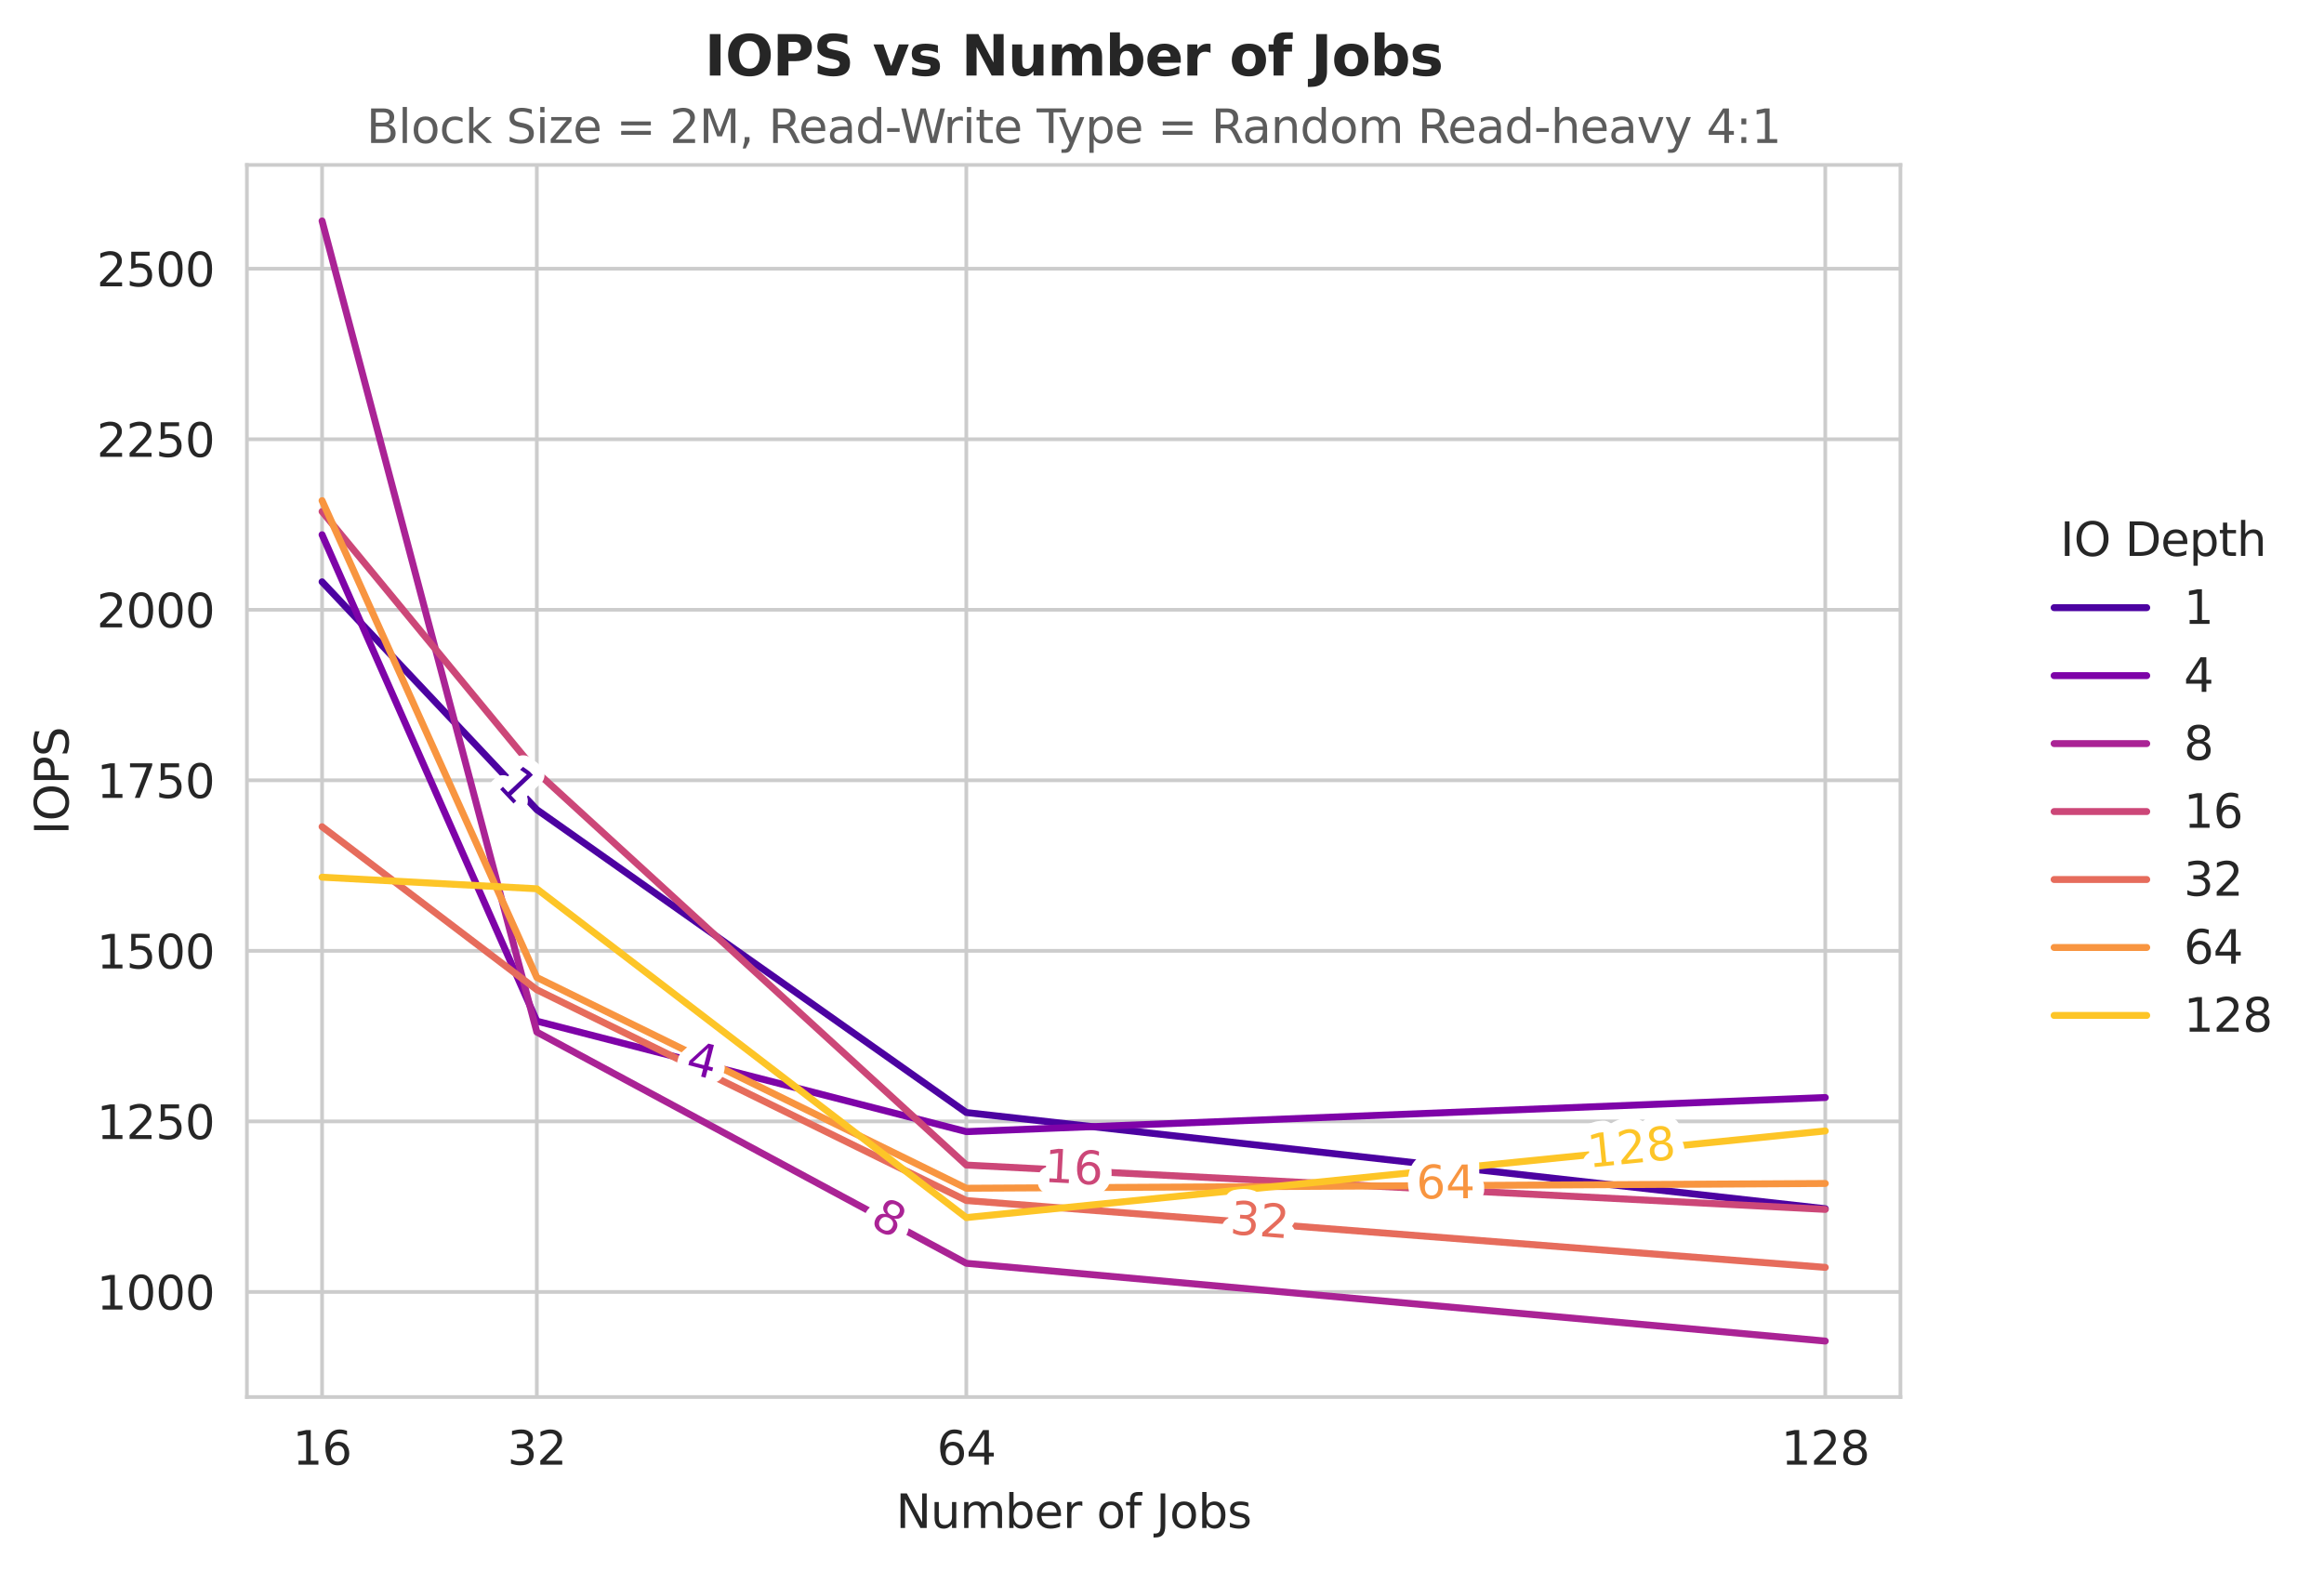 <?xml version="1.0" encoding="utf-8" standalone="no"?>
<!DOCTYPE svg PUBLIC "-//W3C//DTD SVG 1.1//EN"
  "http://www.w3.org/Graphics/SVG/1.1/DTD/svg11.dtd">
<svg xmlns:xlink="http://www.w3.org/1999/xlink" width="501.928pt" height="339.292pt" viewBox="0 0 501.928 339.292" xmlns="http://www.w3.org/2000/svg" version="1.1">
 <defs>
  <style type="text/css">*{stroke-linejoin: round; stroke-linecap: butt}</style>
 </defs>
 <g id="figure_1">
  <g id="patch_1">
   <path d="M 0 339.292 
L 501.928 339.292 
L 501.928 0 
L 0 0 
z
" style="fill: #ffffff"/>
  </g>
  <g id="axes_1">
   <g id="patch_2">
    <path d="M 53.328 301.736 
L 410.448 301.736 
L 410.448 35.624 
L 53.328 35.624 
z
" style="fill: #ffffff"/>
   </g>
   <g id="matplotlib.axis_1">
    <g id="xtick_1">
     <g id="line2d_1">
      <path d="M 115.94 301.736 
L 115.94 35.624 
" clip-path="url(#p06f23f1a96)" style="fill: none; stroke: #cccccc; stroke-width: 0.8; stroke-linecap: round"/>
     </g>
     <g id="text_1">
      <!-- 32 -->
      <g style="fill: #262626" transform="translate(109.578 316.334) scale(0.1 -0.1)">
       <defs>
        <path id="DejaVuSans-33" d="M 2597 2516 
Q 3050 2419 3304 2112 
Q 3559 1806 3559 1356 
Q 3559 666 3084 287 
Q 2609 -91 1734 -91 
Q 1441 -91 1130 -33 
Q 819 25 488 141 
L 488 750 
Q 750 597 1062 519 
Q 1375 441 1716 441 
Q 2309 441 2620 675 
Q 2931 909 2931 1356 
Q 2931 1769 2642 2001 
Q 2353 2234 1838 2234 
L 1294 2234 
L 1294 2753 
L 1863 2753 
Q 2328 2753 2575 2939 
Q 2822 3125 2822 3475 
Q 2822 3834 2567 4026 
Q 2313 4219 1838 4219 
Q 1578 4219 1281 4162 
Q 984 4106 628 3988 
L 628 4550 
Q 988 4650 1302 4700 
Q 1616 4750 1894 4750 
Q 2613 4750 3031 4423 
Q 3450 4097 3450 3541 
Q 3450 3153 3228 2886 
Q 3006 2619 2597 2516 
z
" transform="scale(0.016)"/>
        <path id="DejaVuSans-32" d="M 1228 531 
L 3431 531 
L 3431 0 
L 469 0 
L 469 531 
Q 828 903 1448 1529 
Q 2069 2156 2228 2338 
Q 2531 2678 2651 2914 
Q 2772 3150 2772 3378 
Q 2772 3750 2511 3984 
Q 2250 4219 1831 4219 
Q 1534 4219 1204 4116 
Q 875 4013 500 3803 
L 500 4441 
Q 881 4594 1212 4672 
Q 1544 4750 1819 4750 
Q 2544 4750 2975 4387 
Q 3406 4025 3406 3419 
Q 3406 3131 3298 2873 
Q 3191 2616 2906 2266 
Q 2828 2175 2409 1742 
Q 1991 1309 1228 531 
z
" transform="scale(0.016)"/>
       </defs>
       <use xlink:href="#DejaVuSans-33"/>
       <use xlink:href="#DejaVuSans-32" transform="translate(63.623 0)"/>
      </g>
     </g>
    </g>
    <g id="xtick_2">
     <g id="line2d_2">
      <path d="M 394.215 301.736 
L 394.215 35.624 
" clip-path="url(#p06f23f1a96)" style="fill: none; stroke: #cccccc; stroke-width: 0.8; stroke-linecap: round"/>
     </g>
     <g id="text_2">
      <!-- 128 -->
      <g style="fill: #262626" transform="translate(384.672 316.334) scale(0.1 -0.1)">
       <defs>
        <path id="DejaVuSans-31" d="M 794 531 
L 1825 531 
L 1825 4091 
L 703 3866 
L 703 4441 
L 1819 4666 
L 2450 4666 
L 2450 531 
L 3481 531 
L 3481 0 
L 794 0 
L 794 531 
z
" transform="scale(0.016)"/>
        <path id="DejaVuSans-38" d="M 2034 2216 
Q 1584 2216 1326 1975 
Q 1069 1734 1069 1313 
Q 1069 891 1326 650 
Q 1584 409 2034 409 
Q 2484 409 2743 651 
Q 3003 894 3003 1313 
Q 3003 1734 2745 1975 
Q 2488 2216 2034 2216 
z
M 1403 2484 
Q 997 2584 770 2862 
Q 544 3141 544 3541 
Q 544 4100 942 4425 
Q 1341 4750 2034 4750 
Q 2731 4750 3128 4425 
Q 3525 4100 3525 3541 
Q 3525 3141 3298 2862 
Q 3072 2584 2669 2484 
Q 3125 2378 3379 2068 
Q 3634 1759 3634 1313 
Q 3634 634 3220 271 
Q 2806 -91 2034 -91 
Q 1263 -91 848 271 
Q 434 634 434 1313 
Q 434 1759 690 2068 
Q 947 2378 1403 2484 
z
M 1172 3481 
Q 1172 3119 1398 2916 
Q 1625 2713 2034 2713 
Q 2441 2713 2670 2916 
Q 2900 3119 2900 3481 
Q 2900 3844 2670 4047 
Q 2441 4250 2034 4250 
Q 1625 4250 1398 4047 
Q 1172 3844 1172 3481 
z
" transform="scale(0.016)"/>
       </defs>
       <use xlink:href="#DejaVuSans-31"/>
       <use xlink:href="#DejaVuSans-32" transform="translate(63.623 0)"/>
       <use xlink:href="#DejaVuSans-38" transform="translate(127.246 0)"/>
      </g>
     </g>
    </g>
    <g id="xtick_3">
     <g id="line2d_3">
      <path d="M 69.561 301.736 
L 69.561 35.624 
" clip-path="url(#p06f23f1a96)" style="fill: none; stroke: #cccccc; stroke-width: 0.8; stroke-linecap: round"/>
     </g>
     <g id="text_3">
      <!-- 16 -->
      <g style="fill: #262626" transform="translate(63.198 316.334) scale(0.1 -0.1)">
       <defs>
        <path id="DejaVuSans-36" d="M 2113 2584 
Q 1688 2584 1439 2293 
Q 1191 2003 1191 1497 
Q 1191 994 1439 701 
Q 1688 409 2113 409 
Q 2538 409 2786 701 
Q 3034 994 3034 1497 
Q 3034 2003 2786 2293 
Q 2538 2584 2113 2584 
z
M 3366 4563 
L 3366 3988 
Q 3128 4100 2886 4159 
Q 2644 4219 2406 4219 
Q 1781 4219 1451 3797 
Q 1122 3375 1075 2522 
Q 1259 2794 1537 2939 
Q 1816 3084 2150 3084 
Q 2853 3084 3261 2657 
Q 3669 2231 3669 1497 
Q 3669 778 3244 343 
Q 2819 -91 2113 -91 
Q 1303 -91 875 529 
Q 447 1150 447 2328 
Q 447 3434 972 4092 
Q 1497 4750 2381 4750 
Q 2619 4750 2861 4703 
Q 3103 4656 3366 4563 
z
" transform="scale(0.016)"/>
       </defs>
       <use xlink:href="#DejaVuSans-31"/>
       <use xlink:href="#DejaVuSans-36" transform="translate(63.623 0)"/>
      </g>
     </g>
    </g>
    <g id="xtick_4">
     <g id="line2d_4">
      <path d="M 208.699 301.736 
L 208.699 35.624 
" clip-path="url(#p06f23f1a96)" style="fill: none; stroke: #cccccc; stroke-width: 0.8; stroke-linecap: round"/>
     </g>
     <g id="text_4">
      <!-- 64 -->
      <g style="fill: #262626" transform="translate(202.336 316.334) scale(0.1 -0.1)">
       <defs>
        <path id="DejaVuSans-34" d="M 2419 4116 
L 825 1625 
L 2419 1625 
L 2419 4116 
z
M 2253 4666 
L 3047 4666 
L 3047 1625 
L 3713 1625 
L 3713 1100 
L 3047 1100 
L 3047 0 
L 2419 0 
L 2419 1100 
L 313 1100 
L 313 1709 
L 2253 4666 
z
" transform="scale(0.016)"/>
       </defs>
       <use xlink:href="#DejaVuSans-36"/>
       <use xlink:href="#DejaVuSans-34" transform="translate(63.623 0)"/>
      </g>
     </g>
    </g>
    <g id="text_5">
     <!-- Number of Jobs -->
     <g style="fill: #262626" transform="translate(193.491 330.012) scale(0.1 -0.1)">
      <defs>
       <path id="DejaVuSans-4e" d="M 628 4666 
L 1478 4666 
L 3547 763 
L 3547 4666 
L 4159 4666 
L 4159 0 
L 3309 0 
L 1241 3903 
L 1241 0 
L 628 0 
L 628 4666 
z
" transform="scale(0.016)"/>
       <path id="DejaVuSans-75" d="M 544 1381 
L 544 3500 
L 1119 3500 
L 1119 1403 
Q 1119 906 1312 657 
Q 1506 409 1894 409 
Q 2359 409 2629 706 
Q 2900 1003 2900 1516 
L 2900 3500 
L 3475 3500 
L 3475 0 
L 2900 0 
L 2900 538 
Q 2691 219 2414 64 
Q 2138 -91 1772 -91 
Q 1169 -91 856 284 
Q 544 659 544 1381 
z
M 1991 3584 
L 1991 3584 
z
" transform="scale(0.016)"/>
       <path id="DejaVuSans-6d" d="M 3328 2828 
Q 3544 3216 3844 3400 
Q 4144 3584 4550 3584 
Q 5097 3584 5394 3201 
Q 5691 2819 5691 2113 
L 5691 0 
L 5113 0 
L 5113 2094 
Q 5113 2597 4934 2840 
Q 4756 3084 4391 3084 
Q 3944 3084 3684 2787 
Q 3425 2491 3425 1978 
L 3425 0 
L 2847 0 
L 2847 2094 
Q 2847 2600 2669 2842 
Q 2491 3084 2119 3084 
Q 1678 3084 1418 2786 
Q 1159 2488 1159 1978 
L 1159 0 
L 581 0 
L 581 3500 
L 1159 3500 
L 1159 2956 
Q 1356 3278 1631 3431 
Q 1906 3584 2284 3584 
Q 2666 3584 2933 3390 
Q 3200 3197 3328 2828 
z
" transform="scale(0.016)"/>
       <path id="DejaVuSans-62" d="M 3116 1747 
Q 3116 2381 2855 2742 
Q 2594 3103 2138 3103 
Q 1681 3103 1420 2742 
Q 1159 2381 1159 1747 
Q 1159 1113 1420 752 
Q 1681 391 2138 391 
Q 2594 391 2855 752 
Q 3116 1113 3116 1747 
z
M 1159 2969 
Q 1341 3281 1617 3432 
Q 1894 3584 2278 3584 
Q 2916 3584 3314 3078 
Q 3713 2572 3713 1747 
Q 3713 922 3314 415 
Q 2916 -91 2278 -91 
Q 1894 -91 1617 61 
Q 1341 213 1159 525 
L 1159 0 
L 581 0 
L 581 4863 
L 1159 4863 
L 1159 2969 
z
" transform="scale(0.016)"/>
       <path id="DejaVuSans-65" d="M 3597 1894 
L 3597 1613 
L 953 1613 
Q 991 1019 1311 708 
Q 1631 397 2203 397 
Q 2534 397 2845 478 
Q 3156 559 3463 722 
L 3463 178 
Q 3153 47 2828 -22 
Q 2503 -91 2169 -91 
Q 1331 -91 842 396 
Q 353 884 353 1716 
Q 353 2575 817 3079 
Q 1281 3584 2069 3584 
Q 2775 3584 3186 3129 
Q 3597 2675 3597 1894 
z
M 3022 2063 
Q 3016 2534 2758 2815 
Q 2500 3097 2075 3097 
Q 1594 3097 1305 2825 
Q 1016 2553 972 2059 
L 3022 2063 
z
" transform="scale(0.016)"/>
       <path id="DejaVuSans-72" d="M 2631 2963 
Q 2534 3019 2420 3045 
Q 2306 3072 2169 3072 
Q 1681 3072 1420 2755 
Q 1159 2438 1159 1844 
L 1159 0 
L 581 0 
L 581 3500 
L 1159 3500 
L 1159 2956 
Q 1341 3275 1631 3429 
Q 1922 3584 2338 3584 
Q 2397 3584 2469 3576 
Q 2541 3569 2628 3553 
L 2631 2963 
z
" transform="scale(0.016)"/>
       <path id="DejaVuSans-20" transform="scale(0.016)"/>
       <path id="DejaVuSans-6f" d="M 1959 3097 
Q 1497 3097 1228 2736 
Q 959 2375 959 1747 
Q 959 1119 1226 758 
Q 1494 397 1959 397 
Q 2419 397 2687 759 
Q 2956 1122 2956 1747 
Q 2956 2369 2687 2733 
Q 2419 3097 1959 3097 
z
M 1959 3584 
Q 2709 3584 3137 3096 
Q 3566 2609 3566 1747 
Q 3566 888 3137 398 
Q 2709 -91 1959 -91 
Q 1206 -91 779 398 
Q 353 888 353 1747 
Q 353 2609 779 3096 
Q 1206 3584 1959 3584 
z
" transform="scale(0.016)"/>
       <path id="DejaVuSans-66" d="M 2375 4863 
L 2375 4384 
L 1825 4384 
Q 1516 4384 1395 4259 
Q 1275 4134 1275 3809 
L 1275 3500 
L 2222 3500 
L 2222 3053 
L 1275 3053 
L 1275 0 
L 697 0 
L 697 3053 
L 147 3053 
L 147 3500 
L 697 3500 
L 697 3744 
Q 697 4328 969 4595 
Q 1241 4863 1831 4863 
L 2375 4863 
z
" transform="scale(0.016)"/>
       <path id="DejaVuSans-4a" d="M 628 4666 
L 1259 4666 
L 1259 325 
Q 1259 -519 939 -900 
Q 619 -1281 -91 -1281 
L -331 -1281 
L -331 -750 
L -134 -750 
Q 284 -750 456 -515 
Q 628 -281 628 325 
L 628 4666 
z
" transform="scale(0.016)"/>
       <path id="DejaVuSans-73" d="M 2834 3397 
L 2834 2853 
Q 2591 2978 2328 3040 
Q 2066 3103 1784 3103 
Q 1356 3103 1142 2972 
Q 928 2841 928 2578 
Q 928 2378 1081 2264 
Q 1234 2150 1697 2047 
L 1894 2003 
Q 2506 1872 2764 1633 
Q 3022 1394 3022 966 
Q 3022 478 2636 193 
Q 2250 -91 1575 -91 
Q 1294 -91 989 -36 
Q 684 19 347 128 
L 347 722 
Q 666 556 975 473 
Q 1284 391 1588 391 
Q 1994 391 2212 530 
Q 2431 669 2431 922 
Q 2431 1156 2273 1281 
Q 2116 1406 1581 1522 
L 1381 1569 
Q 847 1681 609 1914 
Q 372 2147 372 2553 
Q 372 3047 722 3315 
Q 1072 3584 1716 3584 
Q 2034 3584 2315 3537 
Q 2597 3491 2834 3397 
z
" transform="scale(0.016)"/>
      </defs>
      <use xlink:href="#DejaVuSans-4e"/>
      <use xlink:href="#DejaVuSans-75" transform="translate(74.805 0)"/>
      <use xlink:href="#DejaVuSans-6d" transform="translate(138.184 0)"/>
      <use xlink:href="#DejaVuSans-62" transform="translate(235.596 0)"/>
      <use xlink:href="#DejaVuSans-65" transform="translate(299.072 0)"/>
      <use xlink:href="#DejaVuSans-72" transform="translate(360.596 0)"/>
      <use xlink:href="#DejaVuSans-20" transform="translate(401.709 0)"/>
      <use xlink:href="#DejaVuSans-6f" transform="translate(433.496 0)"/>
      <use xlink:href="#DejaVuSans-66" transform="translate(494.678 0)"/>
      <use xlink:href="#DejaVuSans-20" transform="translate(529.883 0)"/>
      <use xlink:href="#DejaVuSans-4a" transform="translate(561.67 0)"/>
      <use xlink:href="#DejaVuSans-6f" transform="translate(591.162 0)"/>
      <use xlink:href="#DejaVuSans-62" transform="translate(652.344 0)"/>
      <use xlink:href="#DejaVuSans-73" transform="translate(715.82 0)"/>
     </g>
    </g>
   </g>
   <g id="matplotlib.axis_2">
    <g id="ytick_1">
     <g id="line2d_5">
      <path d="M 53.328 279.032 
L 410.448 279.032 
" clip-path="url(#p06f23f1a96)" style="fill: none; stroke: #cccccc; stroke-width: 0.8; stroke-linecap: round"/>
     </g>
     <g id="text_6">
      <!-- 1000 -->
      <g style="fill: #262626" transform="translate(20.878 282.831) scale(0.1 -0.1)">
       <defs>
        <path id="DejaVuSans-30" d="M 2034 4250 
Q 1547 4250 1301 3770 
Q 1056 3291 1056 2328 
Q 1056 1369 1301 889 
Q 1547 409 2034 409 
Q 2525 409 2770 889 
Q 3016 1369 3016 2328 
Q 3016 3291 2770 3770 
Q 2525 4250 2034 4250 
z
M 2034 4750 
Q 2819 4750 3233 4129 
Q 3647 3509 3647 2328 
Q 3647 1150 3233 529 
Q 2819 -91 2034 -91 
Q 1250 -91 836 529 
Q 422 1150 422 2328 
Q 422 3509 836 4129 
Q 1250 4750 2034 4750 
z
" transform="scale(0.016)"/>
       </defs>
       <use xlink:href="#DejaVuSans-31"/>
       <use xlink:href="#DejaVuSans-30" transform="translate(63.623 0)"/>
       <use xlink:href="#DejaVuSans-30" transform="translate(127.246 0)"/>
       <use xlink:href="#DejaVuSans-30" transform="translate(190.869 0)"/>
      </g>
     </g>
    </g>
    <g id="ytick_2">
     <g id="line2d_6">
      <path d="M 53.328 242.199 
L 410.448 242.199 
" clip-path="url(#p06f23f1a96)" style="fill: none; stroke: #cccccc; stroke-width: 0.8; stroke-linecap: round"/>
     </g>
     <g id="text_7">
      <!-- 1250 -->
      <g style="fill: #262626" transform="translate(20.878 245.998) scale(0.1 -0.1)">
       <defs>
        <path id="DejaVuSans-35" d="M 691 4666 
L 3169 4666 
L 3169 4134 
L 1269 4134 
L 1269 2991 
Q 1406 3038 1543 3061 
Q 1681 3084 1819 3084 
Q 2600 3084 3056 2656 
Q 3513 2228 3513 1497 
Q 3513 744 3044 326 
Q 2575 -91 1722 -91 
Q 1428 -91 1123 -41 
Q 819 9 494 109 
L 494 744 
Q 775 591 1075 516 
Q 1375 441 1709 441 
Q 2250 441 2565 725 
Q 2881 1009 2881 1497 
Q 2881 1984 2565 2268 
Q 2250 2553 1709 2553 
Q 1456 2553 1204 2497 
Q 953 2441 691 2322 
L 691 4666 
z
" transform="scale(0.016)"/>
       </defs>
       <use xlink:href="#DejaVuSans-31"/>
       <use xlink:href="#DejaVuSans-32" transform="translate(63.623 0)"/>
       <use xlink:href="#DejaVuSans-35" transform="translate(127.246 0)"/>
       <use xlink:href="#DejaVuSans-30" transform="translate(190.869 0)"/>
      </g>
     </g>
    </g>
    <g id="ytick_3">
     <g id="line2d_7">
      <path d="M 53.328 205.366 
L 410.448 205.366 
" clip-path="url(#p06f23f1a96)" style="fill: none; stroke: #cccccc; stroke-width: 0.8; stroke-linecap: round"/>
     </g>
     <g id="text_8">
      <!-- 1500 -->
      <g style="fill: #262626" transform="translate(20.878 209.165) scale(0.1 -0.1)">
       <use xlink:href="#DejaVuSans-31"/>
       <use xlink:href="#DejaVuSans-35" transform="translate(63.623 0)"/>
       <use xlink:href="#DejaVuSans-30" transform="translate(127.246 0)"/>
       <use xlink:href="#DejaVuSans-30" transform="translate(190.869 0)"/>
      </g>
     </g>
    </g>
    <g id="ytick_4">
     <g id="line2d_8">
      <path d="M 53.328 168.532 
L 410.448 168.532 
" clip-path="url(#p06f23f1a96)" style="fill: none; stroke: #cccccc; stroke-width: 0.8; stroke-linecap: round"/>
     </g>
     <g id="text_9">
      <!-- 1750 -->
      <g style="fill: #262626" transform="translate(20.878 172.332) scale(0.1 -0.1)">
       <defs>
        <path id="DejaVuSans-37" d="M 525 4666 
L 3525 4666 
L 3525 4397 
L 1831 0 
L 1172 0 
L 2766 4134 
L 525 4134 
L 525 4666 
z
" transform="scale(0.016)"/>
       </defs>
       <use xlink:href="#DejaVuSans-31"/>
       <use xlink:href="#DejaVuSans-37" transform="translate(63.623 0)"/>
       <use xlink:href="#DejaVuSans-35" transform="translate(127.246 0)"/>
       <use xlink:href="#DejaVuSans-30" transform="translate(190.869 0)"/>
      </g>
     </g>
    </g>
    <g id="ytick_5">
     <g id="line2d_9">
      <path d="M 53.328 131.699 
L 410.448 131.699 
" clip-path="url(#p06f23f1a96)" style="fill: none; stroke: #cccccc; stroke-width: 0.8; stroke-linecap: round"/>
     </g>
     <g id="text_10">
      <!-- 2000 -->
      <g style="fill: #262626" transform="translate(20.878 135.498) scale(0.1 -0.1)">
       <use xlink:href="#DejaVuSans-32"/>
       <use xlink:href="#DejaVuSans-30" transform="translate(63.623 0)"/>
       <use xlink:href="#DejaVuSans-30" transform="translate(127.246 0)"/>
       <use xlink:href="#DejaVuSans-30" transform="translate(190.869 0)"/>
      </g>
     </g>
    </g>
    <g id="ytick_6">
     <g id="line2d_10">
      <path d="M 53.328 94.866 
L 410.448 94.866 
" clip-path="url(#p06f23f1a96)" style="fill: none; stroke: #cccccc; stroke-width: 0.8; stroke-linecap: round"/>
     </g>
     <g id="text_11">
      <!-- 2250 -->
      <g style="fill: #262626" transform="translate(20.878 98.665) scale(0.1 -0.1)">
       <use xlink:href="#DejaVuSans-32"/>
       <use xlink:href="#DejaVuSans-32" transform="translate(63.623 0)"/>
       <use xlink:href="#DejaVuSans-35" transform="translate(127.246 0)"/>
       <use xlink:href="#DejaVuSans-30" transform="translate(190.869 0)"/>
      </g>
     </g>
    </g>
    <g id="ytick_7">
     <g id="line2d_11">
      <path d="M 53.328 58.033 
L 410.448 58.033 
" clip-path="url(#p06f23f1a96)" style="fill: none; stroke: #cccccc; stroke-width: 0.8; stroke-linecap: round"/>
     </g>
     <g id="text_12">
      <!-- 2500 -->
      <g style="fill: #262626" transform="translate(20.878 61.832) scale(0.1 -0.1)">
       <use xlink:href="#DejaVuSans-32"/>
       <use xlink:href="#DejaVuSans-35" transform="translate(63.623 0)"/>
       <use xlink:href="#DejaVuSans-30" transform="translate(127.246 0)"/>
       <use xlink:href="#DejaVuSans-30" transform="translate(190.869 0)"/>
      </g>
     </g>
    </g>
    <g id="text_13">
     <!-- IOPS -->
     <g style="fill: #262626" transform="translate(14.798 180.28) rotate(-90) scale(0.1 -0.1)">
      <defs>
       <path id="DejaVuSans-49" d="M 628 4666 
L 1259 4666 
L 1259 0 
L 628 0 
L 628 4666 
z
" transform="scale(0.016)"/>
       <path id="DejaVuSans-4f" d="M 2522 4238 
Q 1834 4238 1429 3725 
Q 1025 3213 1025 2328 
Q 1025 1447 1429 934 
Q 1834 422 2522 422 
Q 3209 422 3611 934 
Q 4013 1447 4013 2328 
Q 4013 3213 3611 3725 
Q 3209 4238 2522 4238 
z
M 2522 4750 
Q 3503 4750 4090 4092 
Q 4678 3434 4678 2328 
Q 4678 1225 4090 567 
Q 3503 -91 2522 -91 
Q 1538 -91 948 565 
Q 359 1222 359 2328 
Q 359 3434 948 4092 
Q 1538 4750 2522 4750 
z
" transform="scale(0.016)"/>
       <path id="DejaVuSans-50" d="M 1259 4147 
L 1259 2394 
L 2053 2394 
Q 2494 2394 2734 2622 
Q 2975 2850 2975 3272 
Q 2975 3691 2734 3919 
Q 2494 4147 2053 4147 
L 1259 4147 
z
M 628 4666 
L 2053 4666 
Q 2838 4666 3239 4311 
Q 3641 3956 3641 3272 
Q 3641 2581 3239 2228 
Q 2838 1875 2053 1875 
L 1259 1875 
L 1259 0 
L 628 0 
L 628 4666 
z
" transform="scale(0.016)"/>
       <path id="DejaVuSans-53" d="M 3425 4513 
L 3425 3897 
Q 3066 4069 2747 4153 
Q 2428 4238 2131 4238 
Q 1616 4238 1336 4038 
Q 1056 3838 1056 3469 
Q 1056 3159 1242 3001 
Q 1428 2844 1947 2747 
L 2328 2669 
Q 3034 2534 3370 2195 
Q 3706 1856 3706 1288 
Q 3706 609 3251 259 
Q 2797 -91 1919 -91 
Q 1588 -91 1214 -16 
Q 841 59 441 206 
L 441 856 
Q 825 641 1194 531 
Q 1563 422 1919 422 
Q 2459 422 2753 634 
Q 3047 847 3047 1241 
Q 3047 1584 2836 1778 
Q 2625 1972 2144 2069 
L 1759 2144 
Q 1053 2284 737 2584 
Q 422 2884 422 3419 
Q 422 4038 858 4394 
Q 1294 4750 2059 4750 
Q 2388 4750 2728 4690 
Q 3069 4631 3425 4513 
z
" transform="scale(0.016)"/>
      </defs>
      <use xlink:href="#DejaVuSans-49"/>
      <use xlink:href="#DejaVuSans-4f" transform="translate(29.492 0)"/>
      <use xlink:href="#DejaVuSans-50" transform="translate(108.203 0)"/>
      <use xlink:href="#DejaVuSans-53" transform="translate(168.506 0)"/>
     </g>
    </g>
   </g>
   <g id="FillBetweenPolyCollection_1"/>
   <g id="FillBetweenPolyCollection_2"/>
   <g id="FillBetweenPolyCollection_3"/>
   <g id="FillBetweenPolyCollection_4"/>
   <g id="FillBetweenPolyCollection_5"/>
   <g id="FillBetweenPolyCollection_6"/>
   <g id="FillBetweenPolyCollection_7"/>
   <g id="line2d_12">
    <path d="M 69.561 125.659 
L 115.94 174.868 
L 208.699 240.283 
L 394.215 261.057 
" clip-path="url(#p06f23f1a96)" style="fill: none; stroke: #4c02a1; stroke-width: 1.5; stroke-linecap: round"/>
   </g>
   <g id="line2d_13">
    <path d="M 69.561 115.493 
L 115.94 220.541 
L 208.699 244.409 
L 394.215 237.042 
" clip-path="url(#p06f23f1a96)" style="fill: none; stroke: #7e03a8; stroke-width: 1.5; stroke-linecap: round"/>
   </g>
   <g id="line2d_14">
    <path d="M 69.561 47.72 
L 115.94 222.898 
L 208.699 272.844 
L 394.215 289.64 
" clip-path="url(#p06f23f1a96)" style="fill: none; stroke: #aa2395; stroke-width: 1.5; stroke-linecap: round"/>
   </g>
   <g id="line2d_15">
    <path d="M 69.561 110.483 
L 115.94 166.764 
L 208.699 251.628 
L 394.215 261.205 
" clip-path="url(#p06f23f1a96)" style="fill: none; stroke: #cc4778; stroke-width: 1.5; stroke-linecap: round"/>
   </g>
   <g id="line2d_16">
    <path d="M 69.561 178.551 
L 115.94 213.763 
L 208.699 259.289 
L 394.215 273.728 
" clip-path="url(#p06f23f1a96)" style="fill: none; stroke: #e66c5c; stroke-width: 1.5; stroke-linecap: round"/>
   </g>
   <g id="line2d_17">
    <path d="M 69.561 108.126 
L 115.94 211.111 
L 208.699 256.637 
L 394.215 255.606 
" clip-path="url(#p06f23f1a96)" style="fill: none; stroke: #f89540; stroke-width: 1.5; stroke-linecap: round"/>
   </g>
   <g id="line2d_18">
    <path d="M 69.561 189.454 
L 115.94 191.958 
L 208.699 262.973 
L 394.215 244.261 
" clip-path="url(#p06f23f1a96)" style="fill: none; stroke: #fdc527; stroke-width: 1.5; stroke-linecap: round"/>
   </g>
   <g id="line2d_19"/>
   <g id="line2d_20"/>
   <g id="line2d_21"/>
   <g id="line2d_22"/>
   <g id="line2d_23"/>
   <g id="line2d_24"/>
   <g id="line2d_25"/>
   <g id="text_14">
    <path d="M 108.625 169.92 
L 109.73 171.092 
L 113.778 167.277 
L 112.319 166.242 
L 112.973 165.626 
L 114.425 166.654 
L 115.101 167.371 
L 110.4 171.803 
L 111.504 172.975 
L 110.901 173.544 
L 108.021 170.489 
L 108.625 169.92 
z
" clip-path="url(#p06f23f1a96)" style="fill: #4c02a1; stroke: #ffffff; stroke-width: 5"/>
    <path d="M 108.625 169.92 
L 109.73 171.092 
L 113.778 167.277 
L 112.319 166.242 
L 112.973 165.626 
L 114.425 166.654 
L 115.101 167.371 
L 110.4 171.803 
L 111.504 172.975 
L 110.901 173.544 
L 108.021 170.489 
L 108.625 169.92 
z
" clip-path="url(#p06f23f1a96)" style="fill: #4c02a1"/>
   </g>
   <g id="text_15">
    <path d="M 153.031 226.293 
L 149.649 229.442 
L 152.061 230.063 
L 153.031 226.293 
z
M 152.994 225.396 
L 154.195 225.705 
L 153.011 230.307 
L 154.019 230.566 
L 153.814 231.361 
L 152.807 231.102 
L 152.378 232.766 
L 151.428 232.522 
L 151.856 230.857 
L 148.67 230.037 
L 148.907 229.115 
L 152.994 225.396 
z
" clip-path="url(#p06f23f1a96)" style="fill: #7e03a8; stroke: #ffffff; stroke-width: 5"/>
    <path d="M 153.031 226.293 
L 149.649 229.442 
L 152.061 230.063 
L 153.031 226.293 
z
M 152.994 225.396 
L 154.195 225.705 
L 153.011 230.307 
L 154.019 230.566 
L 153.814 231.361 
L 152.807 231.102 
L 152.378 232.766 
L 151.428 232.522 
L 151.856 230.857 
L 148.67 230.037 
L 148.907 229.115 
L 152.994 225.396 
z
" clip-path="url(#p06f23f1a96)" style="fill: #7e03a8"/>
   </g>
   <g id="text_16">
    <path d="M 192.043 263.077 
Q 191.424 262.744 190.89 262.884 
Q 190.358 263.025 190.046 263.604 
Q 189.734 264.185 189.909 264.707 
Q 190.085 265.23 190.704 265.563 
Q 191.323 265.896 191.859 265.755 
Q 192.397 265.613 192.707 265.037 
Q 193.019 264.458 192.842 263.935 
Q 192.667 263.413 192.043 263.077 
z
M 191.373 262.241 
Q 190.889 261.802 190.782 261.252 
Q 190.678 260.701 190.974 260.15 
Q 191.388 259.381 192.177 259.229 
Q 192.966 259.077 193.92 259.591 
Q 194.879 260.107 195.184 260.848 
Q 195.49 261.59 195.075 262.359 
Q 194.779 262.909 194.26 263.125 
Q 193.743 263.34 193.115 263.179 
Q 193.664 263.662 193.783 264.277 
Q 193.905 264.891 193.575 265.504 
Q 193.072 266.439 192.234 266.631 
Q 191.396 266.823 190.334 266.251 
Q 189.273 265.68 188.97 264.874 
Q 188.67 264.068 189.173 263.134 
Q 189.503 262.52 190.084 262.285 
Q 190.667 262.049 191.373 262.241 
z
M 191.794 260.698 
Q 191.526 261.196 191.686 261.643 
Q 191.848 262.09 192.411 262.393 
Q 192.971 262.695 193.436 262.585 
Q 193.903 262.476 194.171 261.978 
Q 194.44 261.479 194.274 261.029 
Q 194.109 260.58 193.549 260.279 
Q 192.987 259.976 192.524 260.087 
Q 192.063 260.199 191.794 260.698 
z
" clip-path="url(#p06f23f1a96)" style="fill: #aa2395; stroke: #ffffff; stroke-width: 5"/>
    <path d="M 192.043 263.077 
Q 191.424 262.744 190.89 262.884 
Q 190.358 263.025 190.046 263.604 
Q 189.734 264.185 189.909 264.707 
Q 190.085 265.23 190.704 265.563 
Q 191.323 265.896 191.859 265.755 
Q 192.397 265.613 192.707 265.037 
Q 193.019 264.458 192.842 263.935 
Q 192.667 263.413 192.043 263.077 
z
M 191.373 262.241 
Q 190.889 261.802 190.782 261.252 
Q 190.678 260.701 190.974 260.15 
Q 191.388 259.381 192.177 259.229 
Q 192.966 259.077 193.92 259.591 
Q 194.879 260.107 195.184 260.848 
Q 195.49 261.59 195.075 262.359 
Q 194.779 262.909 194.26 263.125 
Q 193.743 263.34 193.115 263.179 
Q 193.664 263.662 193.783 264.277 
Q 193.905 264.891 193.575 265.504 
Q 193.072 266.439 192.234 266.631 
Q 191.396 266.823 190.334 266.251 
Q 189.273 265.68 188.97 264.874 
Q 188.67 264.068 189.173 263.134 
Q 189.503 262.52 190.084 262.285 
Q 190.667 262.049 191.373 262.241 
z
M 191.794 260.698 
Q 191.526 261.196 191.686 261.643 
Q 191.848 262.09 192.411 262.393 
Q 192.971 262.695 193.436 262.585 
Q 193.903 262.476 194.171 261.978 
Q 194.44 261.479 194.274 261.029 
Q 194.109 260.58 193.549 260.279 
Q 192.987 259.976 192.524 260.087 
Q 192.063 260.199 191.794 260.698 
z
" clip-path="url(#p06f23f1a96)" style="fill: #aa2395"/>
   </g>
   <g id="text_17">
    <path d="M 226.674 254.488 
L 228.282 254.571 
L 228.569 249.016 
L 226.8 249.277 
L 226.847 248.38 
L 228.606 248.118 
L 229.591 248.169 
L 229.258 254.621 
L 230.866 254.705 
L 230.824 255.533 
L 226.631 255.317 
L 226.674 254.488 
z
M 235.251 251.719 
Q 234.588 251.685 234.176 252.119 
Q 233.765 252.551 233.725 253.341 
Q 233.684 254.126 234.048 254.603 
Q 234.413 255.078 235.076 255.113 
Q 235.739 255.147 236.149 254.711 
Q 236.56 254.274 236.601 253.489 
Q 236.641 252.7 236.278 252.227 
Q 235.914 251.753 235.251 251.719 
z
M 237.366 248.732 
L 237.319 249.629 
Q 236.957 249.435 236.584 249.323 
Q 236.211 249.21 235.84 249.191 
Q 234.865 249.141 234.316 249.773 
Q 233.768 250.405 233.626 251.732 
Q 233.935 251.322 234.381 251.118 
Q 234.828 250.915 235.349 250.942 
Q 236.446 250.998 237.048 251.697 
Q 237.651 252.395 237.591 253.54 
Q 237.534 254.662 236.835 255.307 
Q 236.137 255.95 235.036 255.893 
Q 233.772 255.828 233.154 254.826 
Q 232.536 253.822 232.631 251.984 
Q 232.72 250.258 233.592 249.274 
Q 234.464 248.289 235.844 248.36 
Q 236.215 248.38 236.589 248.472 
Q 236.963 248.565 237.366 248.732 
z
" clip-path="url(#p06f23f1a96)" style="fill: #cc4778; stroke: #ffffff; stroke-width: 5"/>
    <path d="M 226.674 254.488 
L 228.282 254.571 
L 228.569 249.016 
L 226.8 249.277 
L 226.847 248.38 
L 228.606 248.118 
L 229.591 248.169 
L 229.258 254.621 
L 230.866 254.705 
L 230.824 255.533 
L 226.631 255.317 
L 226.674 254.488 
z
M 235.251 251.719 
Q 234.588 251.685 234.176 252.119 
Q 233.765 252.551 233.725 253.341 
Q 233.684 254.126 234.048 254.603 
Q 234.413 255.078 235.076 255.113 
Q 235.739 255.147 236.149 254.711 
Q 236.56 254.274 236.601 253.489 
Q 236.641 252.7 236.278 252.227 
Q 235.914 251.753 235.251 251.719 
z
M 237.366 248.732 
L 237.319 249.629 
Q 236.957 249.435 236.584 249.323 
Q 236.211 249.21 235.84 249.191 
Q 234.865 249.141 234.316 249.773 
Q 233.768 250.405 233.626 251.732 
Q 233.935 251.322 234.381 251.118 
Q 234.828 250.915 235.349 250.942 
Q 236.446 250.998 237.048 251.697 
Q 237.651 252.395 237.591 253.54 
Q 237.534 254.662 236.835 255.307 
Q 236.137 255.95 235.036 255.893 
Q 233.772 255.828 233.154 254.826 
Q 232.536 253.822 232.631 251.984 
Q 232.72 250.258 233.592 249.274 
Q 234.464 248.289 235.844 248.36 
Q 236.215 248.38 236.589 248.472 
Q 236.963 248.565 237.366 248.732 
z
" clip-path="url(#p06f23f1a96)" style="fill: #cc4778"/>
   </g>
   <g id="text_18">
    <path d="M 269.857 262.874 
Q 270.551 263.08 270.91 263.589 
Q 271.27 264.096 271.215 264.797 
Q 271.132 265.872 270.346 266.405 
Q 269.56 266.936 268.197 266.83 
Q 267.74 266.795 267.263 266.667 
Q 266.786 266.539 266.284 266.318 
L 266.358 265.369 
Q 266.747 265.639 267.224 265.799 
Q 267.702 265.958 268.233 265.999 
Q 269.157 266.071 269.67 265.744 
Q 270.183 265.418 270.237 264.721 
Q 270.287 264.078 269.865 263.681 
Q 269.443 263.283 268.641 263.221 
L 267.793 263.155 
L 267.856 262.347 
L 268.743 262.416 
Q 269.467 262.472 269.874 262.212 
Q 270.282 261.952 270.324 261.407 
Q 270.368 260.848 269.994 260.518 
Q 269.621 260.186 268.881 260.129 
Q 268.476 260.097 268.007 260.15 
Q 267.537 260.201 266.968 260.342 
L 267.037 259.466 
Q 267.61 259.354 268.105 259.315 
Q 268.6 259.275 269.033 259.308 
Q 270.153 259.396 270.765 259.956 
Q 271.378 260.514 271.31 261.38 
Q 271.263 261.985 270.885 262.374 
Q 270.507 262.763 269.857 262.874 
z
M 273.827 266.294 
L 277.259 266.561 
L 277.195 267.388 
L 272.58 267.029 
L 272.645 266.202 
Q 273.249 265.666 274.291 264.766 
Q 275.334 263.864 275.604 263.6 
Q 276.117 263.107 276.333 262.754 
Q 276.55 262.401 276.578 262.046 
Q 276.623 261.466 276.244 261.07 
Q 275.866 260.672 275.214 260.622 
Q 274.751 260.586 274.224 260.706 
Q 273.699 260.827 273.09 261.108 
L 273.167 260.114 
Q 273.779 259.922 274.304 259.841 
Q 274.831 259.76 275.259 259.793 
Q 276.389 259.881 277.016 260.499 
Q 277.644 261.115 277.57 262.059 
Q 277.535 262.507 277.336 262.896 
Q 277.138 263.284 276.651 263.794 
Q 276.519 263.927 275.814 264.55 
Q 275.11 265.174 273.827 266.294 
z
" clip-path="url(#p06f23f1a96)" style="fill: #e66c5c; stroke: #ffffff; stroke-width: 5"/>
    <path d="M 269.857 262.874 
Q 270.551 263.08 270.91 263.589 
Q 271.27 264.096 271.215 264.797 
Q 271.132 265.872 270.346 266.405 
Q 269.56 266.936 268.197 266.83 
Q 267.74 266.795 267.263 266.667 
Q 266.786 266.539 266.284 266.318 
L 266.358 265.369 
Q 266.747 265.639 267.224 265.799 
Q 267.702 265.958 268.233 265.999 
Q 269.157 266.071 269.67 265.744 
Q 270.183 265.418 270.237 264.721 
Q 270.287 264.078 269.865 263.681 
Q 269.443 263.283 268.641 263.221 
L 267.793 263.155 
L 267.856 262.347 
L 268.743 262.416 
Q 269.467 262.472 269.874 262.212 
Q 270.282 261.952 270.324 261.407 
Q 270.368 260.848 269.994 260.518 
Q 269.621 260.186 268.881 260.129 
Q 268.476 260.097 268.007 260.15 
Q 267.537 260.201 266.968 260.342 
L 267.037 259.466 
Q 267.61 259.354 268.105 259.315 
Q 268.6 259.275 269.033 259.308 
Q 270.153 259.396 270.765 259.956 
Q 271.378 260.514 271.31 261.38 
Q 271.263 261.985 270.885 262.374 
Q 270.507 262.763 269.857 262.874 
z
M 273.827 266.294 
L 277.259 266.561 
L 277.195 267.388 
L 272.58 267.029 
L 272.645 266.202 
Q 273.249 265.666 274.291 264.766 
Q 275.334 263.864 275.604 263.6 
Q 276.117 263.107 276.333 262.754 
Q 276.55 262.401 276.578 262.046 
Q 276.623 261.466 276.244 261.07 
Q 275.866 260.672 275.214 260.622 
Q 274.751 260.586 274.224 260.706 
Q 273.699 260.827 273.09 261.108 
L 273.167 260.114 
Q 273.779 259.922 274.304 259.841 
Q 274.831 259.76 275.259 259.793 
Q 276.389 259.881 277.016 260.499 
Q 277.644 261.115 277.57 262.059 
Q 277.535 262.507 277.336 262.896 
Q 277.138 263.284 276.651 263.794 
Q 276.519 263.927 275.814 264.55 
Q 275.11 265.174 273.827 266.294 
z
" clip-path="url(#p06f23f1a96)" style="fill: #e66c5c"/>
   </g>
   <g id="text_19">
    <path d="M 309.172 254.801 
Q 308.508 254.804 308.122 255.261 
Q 307.737 255.716 307.741 256.507 
Q 307.745 257.293 308.135 257.749 
Q 308.527 258.203 309.191 258.199 
Q 309.855 258.195 310.24 257.737 
Q 310.625 257.277 310.621 256.491 
Q 310.616 255.7 310.226 255.249 
Q 309.836 254.797 309.172 254.801 
z
M 311.113 251.698 
L 311.118 252.596 
Q 310.745 252.423 310.366 252.333 
Q 309.988 252.241 309.616 252.243 
Q 308.639 252.249 308.127 252.911 
Q 307.617 253.573 307.551 254.906 
Q 307.836 254.48 308.269 254.251 
Q 308.704 254.022 309.226 254.019 
Q 310.324 254.013 310.965 254.677 
Q 311.606 255.339 311.613 256.485 
Q 311.619 257.609 310.959 258.292 
Q 310.298 258.974 309.195 258.98 
Q 307.93 258.987 307.256 258.022 
Q 306.582 257.056 306.571 255.215 
Q 306.562 253.487 307.376 252.454 
Q 308.191 251.422 309.572 251.414 
Q 309.944 251.412 310.322 251.483 
Q 310.701 251.554 311.113 251.698 
z
M 315.999 252.369 
L 313.53 256.275 
L 316.021 256.261 
L 315.999 252.369 
z
M 315.735 251.511 
L 316.976 251.504 
L 317.002 256.255 
L 318.043 256.25 
L 318.047 257.07 
L 317.007 257.076 
L 317.016 258.794 
L 316.035 258.8 
L 316.025 257.081 
L 312.735 257.1 
L 312.729 256.148 
L 315.735 251.511 
z
" clip-path="url(#p06f23f1a96)" style="fill: #f89540; stroke: #ffffff; stroke-width: 5"/>
    <path d="M 309.172 254.801 
Q 308.508 254.804 308.122 255.261 
Q 307.737 255.716 307.741 256.507 
Q 307.745 257.293 308.135 257.749 
Q 308.527 258.203 309.191 258.199 
Q 309.855 258.195 310.24 257.737 
Q 310.625 257.277 310.621 256.491 
Q 310.616 255.7 310.226 255.249 
Q 309.836 254.797 309.172 254.801 
z
M 311.113 251.698 
L 311.118 252.596 
Q 310.745 252.423 310.366 252.333 
Q 309.988 252.241 309.616 252.243 
Q 308.639 252.249 308.127 252.911 
Q 307.617 253.573 307.551 254.906 
Q 307.836 254.48 308.269 254.251 
Q 308.704 254.022 309.226 254.019 
Q 310.324 254.013 310.965 254.677 
Q 311.606 255.339 311.613 256.485 
Q 311.619 257.609 310.959 258.292 
Q 310.298 258.974 309.195 258.98 
Q 307.93 258.987 307.256 258.022 
Q 306.582 257.056 306.571 255.215 
Q 306.562 253.487 307.376 252.454 
Q 308.191 251.422 309.572 251.414 
Q 309.944 251.412 310.322 251.483 
Q 310.701 251.554 311.113 251.698 
z
M 315.999 252.369 
L 313.53 256.275 
L 316.021 256.261 
L 315.999 252.369 
z
M 315.735 251.511 
L 316.976 251.504 
L 317.002 256.255 
L 318.043 256.25 
L 318.047 257.07 
L 317.007 257.076 
L 317.016 258.794 
L 316.035 258.8 
L 316.025 257.081 
L 312.735 257.1 
L 312.729 256.148 
L 315.735 251.511 
z
" clip-path="url(#p06f23f1a96)" style="fill: #f89540"/>
   </g>
   <g id="text_20">
    <path d="M 344.349 251.23 
L 345.951 251.069 
L 345.393 245.534 
L 343.684 246.06 
L 343.594 245.166 
L 345.294 244.641 
L 346.275 244.542 
L 346.923 250.971 
L 348.526 250.809 
L 348.609 251.635 
L 344.432 252.056 
L 344.349 251.23 
z
M 351.353 250.524 
L 354.778 250.178 
L 354.862 251.004 
L 350.257 251.468 
L 350.173 250.643 
Q 350.673 250.008 351.539 248.938 
Q 352.406 247.866 352.625 247.558 
Q 353.042 246.982 353.192 246.596 
Q 353.343 246.21 353.307 245.856 
Q 353.249 245.277 352.807 244.955 
Q 352.364 244.63 351.713 244.696 
Q 351.251 244.742 350.754 244.954 
Q 350.259 245.166 349.709 245.551 
L 349.609 244.559 
Q 350.177 244.262 350.679 244.089 
Q 351.183 243.915 351.611 243.872 
Q 352.738 243.759 353.465 244.255 
Q 354.192 244.751 354.287 245.693 
Q 354.332 246.14 354.204 246.558 
Q 354.078 246.975 353.69 247.563 
Q 353.583 247.717 353 248.456 
Q 352.418 249.195 351.353 250.524 
z
M 358.672 247.139 
Q 357.973 247.21 357.61 247.625 
Q 357.248 248.04 357.314 248.695 
Q 357.38 249.351 357.817 249.685 
Q 358.256 250.019 358.956 249.949 
Q 359.655 249.878 360.02 249.461 
Q 360.386 249.043 360.32 248.391 
Q 360.254 247.737 359.816 247.403 
Q 359.378 247.068 358.672 247.139 
z
M 357.649 246.822 
Q 357.003 246.73 356.606 246.333 
Q 356.211 245.935 356.148 245.313 
Q 356.061 244.444 356.628 243.877 
Q 357.198 243.309 358.275 243.2 
Q 359.359 243.091 360.027 243.534 
Q 360.695 243.977 360.783 244.846 
Q 360.845 245.468 360.536 245.937 
Q 360.228 246.405 359.618 246.623 
Q 360.343 246.717 360.787 247.159 
Q 361.231 247.599 361.301 248.292 
Q 361.408 249.348 360.821 249.977 
Q 360.234 250.605 359.034 250.726 
Q 357.836 250.847 357.134 250.349 
Q 356.433 249.85 356.327 248.794 
Q 356.257 248.101 356.606 247.58 
Q 356.957 247.058 357.649 246.822 
z
M 357.134 245.308 
Q 357.191 245.871 357.574 246.151 
Q 357.959 246.431 358.595 246.367 
Q 359.227 246.303 359.551 245.952 
Q 359.877 245.6 359.82 245.037 
Q 359.763 244.473 359.374 244.193 
Q 358.986 243.914 358.354 243.977 
Q 357.718 244.042 357.397 244.393 
Q 357.077 244.744 357.134 245.308 
z
" clip-path="url(#p06f23f1a96)" style="fill: #fdc527; stroke: #ffffff; stroke-width: 5"/>
    <path d="M 344.349 251.23 
L 345.951 251.069 
L 345.393 245.534 
L 343.684 246.06 
L 343.594 245.166 
L 345.294 244.641 
L 346.275 244.542 
L 346.923 250.971 
L 348.526 250.809 
L 348.609 251.635 
L 344.432 252.056 
L 344.349 251.23 
z
M 351.353 250.524 
L 354.778 250.178 
L 354.862 251.004 
L 350.257 251.468 
L 350.173 250.643 
Q 350.673 250.008 351.539 248.938 
Q 352.406 247.866 352.625 247.558 
Q 353.042 246.982 353.192 246.596 
Q 353.343 246.21 353.307 245.856 
Q 353.249 245.277 352.807 244.955 
Q 352.364 244.63 351.713 244.696 
Q 351.251 244.742 350.754 244.954 
Q 350.259 245.166 349.709 245.551 
L 349.609 244.559 
Q 350.177 244.262 350.679 244.089 
Q 351.183 243.915 351.611 243.872 
Q 352.738 243.759 353.465 244.255 
Q 354.192 244.751 354.287 245.693 
Q 354.332 246.14 354.204 246.558 
Q 354.078 246.975 353.69 247.563 
Q 353.583 247.717 353 248.456 
Q 352.418 249.195 351.353 250.524 
z
M 358.672 247.139 
Q 357.973 247.21 357.61 247.625 
Q 357.248 248.04 357.314 248.695 
Q 357.38 249.351 357.817 249.685 
Q 358.256 250.019 358.956 249.949 
Q 359.655 249.878 360.02 249.461 
Q 360.386 249.043 360.32 248.391 
Q 360.254 247.737 359.816 247.403 
Q 359.378 247.068 358.672 247.139 
z
M 357.649 246.822 
Q 357.003 246.73 356.606 246.333 
Q 356.211 245.935 356.148 245.313 
Q 356.061 244.444 356.628 243.877 
Q 357.198 243.309 358.275 243.2 
Q 359.359 243.091 360.027 243.534 
Q 360.695 243.977 360.783 244.846 
Q 360.845 245.468 360.536 245.937 
Q 360.228 246.405 359.618 246.623 
Q 360.343 246.717 360.787 247.159 
Q 361.231 247.599 361.301 248.292 
Q 361.408 249.348 360.821 249.977 
Q 360.234 250.605 359.034 250.726 
Q 357.836 250.847 357.134 250.349 
Q 356.433 249.85 356.327 248.794 
Q 356.257 248.101 356.606 247.58 
Q 356.957 247.058 357.649 246.822 
z
M 357.134 245.308 
Q 357.191 245.871 357.574 246.151 
Q 357.959 246.431 358.595 246.367 
Q 359.227 246.303 359.551 245.952 
Q 359.877 245.6 359.82 245.037 
Q 359.763 244.473 359.374 244.193 
Q 358.986 243.914 358.354 243.977 
Q 357.718 244.042 357.397 244.393 
Q 357.077 244.744 357.134 245.308 
z
" clip-path="url(#p06f23f1a96)" style="fill: #fdc527"/>
   </g>
   <g id="patch_3">
    <path d="M 53.328 301.736 
L 53.328 35.624 
" style="fill: none; stroke: #cccccc; stroke-width: 0.8; stroke-linejoin: miter; stroke-linecap: square"/>
   </g>
   <g id="patch_4">
    <path d="M 410.448 301.736 
L 410.448 35.624 
" style="fill: none; stroke: #cccccc; stroke-width: 0.8; stroke-linejoin: miter; stroke-linecap: square"/>
   </g>
   <g id="patch_5">
    <path d="M 53.328 301.736 
L 410.448 301.736 
" style="fill: none; stroke: #cccccc; stroke-width: 0.8; stroke-linejoin: miter; stroke-linecap: square"/>
   </g>
   <g id="patch_6">
    <path d="M 53.328 35.624 
L 410.448 35.624 
" style="fill: none; stroke: #cccccc; stroke-width: 0.8; stroke-linejoin: miter; stroke-linecap: square"/>
   </g>
   <g id="text_21">
    <!-- Block Size = 2M, Read-Write Type = Random Read-heavy 4:1 -->
    <g style="fill: #262626; opacity: 0.75" transform="translate(79.143 30.883) scale(0.1 -0.1)">
     <defs>
      <path id="DejaVuSans-42" d="M 1259 2228 
L 1259 519 
L 2272 519 
Q 2781 519 3026 730 
Q 3272 941 3272 1375 
Q 3272 1813 3026 2020 
Q 2781 2228 2272 2228 
L 1259 2228 
z
M 1259 4147 
L 1259 2741 
L 2194 2741 
Q 2656 2741 2882 2914 
Q 3109 3088 3109 3444 
Q 3109 3797 2882 3972 
Q 2656 4147 2194 4147 
L 1259 4147 
z
M 628 4666 
L 2241 4666 
Q 2963 4666 3353 4366 
Q 3744 4066 3744 3513 
Q 3744 3084 3544 2831 
Q 3344 2578 2956 2516 
Q 3422 2416 3680 2098 
Q 3938 1781 3938 1306 
Q 3938 681 3513 340 
Q 3088 0 2303 0 
L 628 0 
L 628 4666 
z
" transform="scale(0.016)"/>
      <path id="DejaVuSans-6c" d="M 603 4863 
L 1178 4863 
L 1178 0 
L 603 0 
L 603 4863 
z
" transform="scale(0.016)"/>
      <path id="DejaVuSans-63" d="M 3122 3366 
L 3122 2828 
Q 2878 2963 2633 3030 
Q 2388 3097 2138 3097 
Q 1578 3097 1268 2742 
Q 959 2388 959 1747 
Q 959 1106 1268 751 
Q 1578 397 2138 397 
Q 2388 397 2633 464 
Q 2878 531 3122 666 
L 3122 134 
Q 2881 22 2623 -34 
Q 2366 -91 2075 -91 
Q 1284 -91 818 406 
Q 353 903 353 1747 
Q 353 2603 823 3093 
Q 1294 3584 2113 3584 
Q 2378 3584 2631 3529 
Q 2884 3475 3122 3366 
z
" transform="scale(0.016)"/>
      <path id="DejaVuSans-6b" d="M 581 4863 
L 1159 4863 
L 1159 1991 
L 2875 3500 
L 3609 3500 
L 1753 1863 
L 3688 0 
L 2938 0 
L 1159 1709 
L 1159 0 
L 581 0 
L 581 4863 
z
" transform="scale(0.016)"/>
      <path id="DejaVuSans-69" d="M 603 3500 
L 1178 3500 
L 1178 0 
L 603 0 
L 603 3500 
z
M 603 4863 
L 1178 4863 
L 1178 4134 
L 603 4134 
L 603 4863 
z
" transform="scale(0.016)"/>
      <path id="DejaVuSans-7a" d="M 353 3500 
L 3084 3500 
L 3084 2975 
L 922 459 
L 3084 459 
L 3084 0 
L 275 0 
L 275 525 
L 2438 3041 
L 353 3041 
L 353 3500 
z
" transform="scale(0.016)"/>
      <path id="DejaVuSans-3d" d="M 678 2906 
L 4684 2906 
L 4684 2381 
L 678 2381 
L 678 2906 
z
M 678 1631 
L 4684 1631 
L 4684 1100 
L 678 1100 
L 678 1631 
z
" transform="scale(0.016)"/>
      <path id="DejaVuSans-4d" d="M 628 4666 
L 1569 4666 
L 2759 1491 
L 3956 4666 
L 4897 4666 
L 4897 0 
L 4281 0 
L 4281 4097 
L 3078 897 
L 2444 897 
L 1241 4097 
L 1241 0 
L 628 0 
L 628 4666 
z
" transform="scale(0.016)"/>
      <path id="DejaVuSans-2c" d="M 750 794 
L 1409 794 
L 1409 256 
L 897 -744 
L 494 -744 
L 750 256 
L 750 794 
z
" transform="scale(0.016)"/>
      <path id="DejaVuSans-52" d="M 2841 2188 
Q 3044 2119 3236 1894 
Q 3428 1669 3622 1275 
L 4263 0 
L 3584 0 
L 2988 1197 
Q 2756 1666 2539 1819 
Q 2322 1972 1947 1972 
L 1259 1972 
L 1259 0 
L 628 0 
L 628 4666 
L 2053 4666 
Q 2853 4666 3247 4331 
Q 3641 3997 3641 3322 
Q 3641 2881 3436 2590 
Q 3231 2300 2841 2188 
z
M 1259 4147 
L 1259 2491 
L 2053 2491 
Q 2509 2491 2742 2702 
Q 2975 2913 2975 3322 
Q 2975 3731 2742 3939 
Q 2509 4147 2053 4147 
L 1259 4147 
z
" transform="scale(0.016)"/>
      <path id="DejaVuSans-61" d="M 2194 1759 
Q 1497 1759 1228 1600 
Q 959 1441 959 1056 
Q 959 750 1161 570 
Q 1363 391 1709 391 
Q 2188 391 2477 730 
Q 2766 1069 2766 1631 
L 2766 1759 
L 2194 1759 
z
M 3341 1997 
L 3341 0 
L 2766 0 
L 2766 531 
Q 2569 213 2275 61 
Q 1981 -91 1556 -91 
Q 1019 -91 701 211 
Q 384 513 384 1019 
Q 384 1609 779 1909 
Q 1175 2209 1959 2209 
L 2766 2209 
L 2766 2266 
Q 2766 2663 2505 2880 
Q 2244 3097 1772 3097 
Q 1472 3097 1187 3025 
Q 903 2953 641 2809 
L 641 3341 
Q 956 3463 1253 3523 
Q 1550 3584 1831 3584 
Q 2591 3584 2966 3190 
Q 3341 2797 3341 1997 
z
" transform="scale(0.016)"/>
      <path id="DejaVuSans-64" d="M 2906 2969 
L 2906 4863 
L 3481 4863 
L 3481 0 
L 2906 0 
L 2906 525 
Q 2725 213 2448 61 
Q 2172 -91 1784 -91 
Q 1150 -91 751 415 
Q 353 922 353 1747 
Q 353 2572 751 3078 
Q 1150 3584 1784 3584 
Q 2172 3584 2448 3432 
Q 2725 3281 2906 2969 
z
M 947 1747 
Q 947 1113 1208 752 
Q 1469 391 1925 391 
Q 2381 391 2643 752 
Q 2906 1113 2906 1747 
Q 2906 2381 2643 2742 
Q 2381 3103 1925 3103 
Q 1469 3103 1208 2742 
Q 947 2381 947 1747 
z
" transform="scale(0.016)"/>
      <path id="DejaVuSans-2d" d="M 313 2009 
L 1997 2009 
L 1997 1497 
L 313 1497 
L 313 2009 
z
" transform="scale(0.016)"/>
      <path id="DejaVuSans-57" d="M 213 4666 
L 850 4666 
L 1831 722 
L 2809 4666 
L 3519 4666 
L 4500 722 
L 5478 4666 
L 6119 4666 
L 4947 0 
L 4153 0 
L 3169 4050 
L 2175 0 
L 1381 0 
L 213 4666 
z
" transform="scale(0.016)"/>
      <path id="DejaVuSans-74" d="M 1172 4494 
L 1172 3500 
L 2356 3500 
L 2356 3053 
L 1172 3053 
L 1172 1153 
Q 1172 725 1289 603 
Q 1406 481 1766 481 
L 2356 481 
L 2356 0 
L 1766 0 
Q 1100 0 847 248 
Q 594 497 594 1153 
L 594 3053 
L 172 3053 
L 172 3500 
L 594 3500 
L 594 4494 
L 1172 4494 
z
" transform="scale(0.016)"/>
      <path id="DejaVuSans-54" d="M -19 4666 
L 3928 4666 
L 3928 4134 
L 2272 4134 
L 2272 0 
L 1638 0 
L 1638 4134 
L -19 4134 
L -19 4666 
z
" transform="scale(0.016)"/>
      <path id="DejaVuSans-79" d="M 2059 -325 
Q 1816 -950 1584 -1140 
Q 1353 -1331 966 -1331 
L 506 -1331 
L 506 -850 
L 844 -850 
Q 1081 -850 1212 -737 
Q 1344 -625 1503 -206 
L 1606 56 
L 191 3500 
L 800 3500 
L 1894 763 
L 2988 3500 
L 3597 3500 
L 2059 -325 
z
" transform="scale(0.016)"/>
      <path id="DejaVuSans-70" d="M 1159 525 
L 1159 -1331 
L 581 -1331 
L 581 3500 
L 1159 3500 
L 1159 2969 
Q 1341 3281 1617 3432 
Q 1894 3584 2278 3584 
Q 2916 3584 3314 3078 
Q 3713 2572 3713 1747 
Q 3713 922 3314 415 
Q 2916 -91 2278 -91 
Q 1894 -91 1617 61 
Q 1341 213 1159 525 
z
M 3116 1747 
Q 3116 2381 2855 2742 
Q 2594 3103 2138 3103 
Q 1681 3103 1420 2742 
Q 1159 2381 1159 1747 
Q 1159 1113 1420 752 
Q 1681 391 2138 391 
Q 2594 391 2855 752 
Q 3116 1113 3116 1747 
z
" transform="scale(0.016)"/>
      <path id="DejaVuSans-6e" d="M 3513 2113 
L 3513 0 
L 2938 0 
L 2938 2094 
Q 2938 2591 2744 2837 
Q 2550 3084 2163 3084 
Q 1697 3084 1428 2787 
Q 1159 2491 1159 1978 
L 1159 0 
L 581 0 
L 581 3500 
L 1159 3500 
L 1159 2956 
Q 1366 3272 1645 3428 
Q 1925 3584 2291 3584 
Q 2894 3584 3203 3211 
Q 3513 2838 3513 2113 
z
" transform="scale(0.016)"/>
      <path id="DejaVuSans-68" d="M 3513 2113 
L 3513 0 
L 2938 0 
L 2938 2094 
Q 2938 2591 2744 2837 
Q 2550 3084 2163 3084 
Q 1697 3084 1428 2787 
Q 1159 2491 1159 1978 
L 1159 0 
L 581 0 
L 581 4863 
L 1159 4863 
L 1159 2956 
Q 1366 3272 1645 3428 
Q 1925 3584 2291 3584 
Q 2894 3584 3203 3211 
Q 3513 2838 3513 2113 
z
" transform="scale(0.016)"/>
      <path id="DejaVuSans-76" d="M 191 3500 
L 800 3500 
L 1894 563 
L 2988 3500 
L 3597 3500 
L 2284 0 
L 1503 0 
L 191 3500 
z
" transform="scale(0.016)"/>
      <path id="DejaVuSans-3a" d="M 750 794 
L 1409 794 
L 1409 0 
L 750 0 
L 750 794 
z
M 750 3309 
L 1409 3309 
L 1409 2516 
L 750 2516 
L 750 3309 
z
" transform="scale(0.016)"/>
     </defs>
     <use xlink:href="#DejaVuSans-42"/>
     <use xlink:href="#DejaVuSans-6c" transform="translate(68.604 0)"/>
     <use xlink:href="#DejaVuSans-6f" transform="translate(96.387 0)"/>
     <use xlink:href="#DejaVuSans-63" transform="translate(157.568 0)"/>
     <use xlink:href="#DejaVuSans-6b" transform="translate(212.549 0)"/>
     <use xlink:href="#DejaVuSans-20" transform="translate(270.459 0)"/>
     <use xlink:href="#DejaVuSans-53" transform="translate(302.246 0)"/>
     <use xlink:href="#DejaVuSans-69" transform="translate(365.723 0)"/>
     <use xlink:href="#DejaVuSans-7a" transform="translate(393.506 0)"/>
     <use xlink:href="#DejaVuSans-65" transform="translate(445.996 0)"/>
     <use xlink:href="#DejaVuSans-20" transform="translate(507.52 0)"/>
     <use xlink:href="#DejaVuSans-3d" transform="translate(539.307 0)"/>
     <use xlink:href="#DejaVuSans-20" transform="translate(623.096 0)"/>
     <use xlink:href="#DejaVuSans-32" transform="translate(654.883 0)"/>
     <use xlink:href="#DejaVuSans-4d" transform="translate(718.506 0)"/>
     <use xlink:href="#DejaVuSans-2c" transform="translate(804.785 0)"/>
     <use xlink:href="#DejaVuSans-20" transform="translate(836.572 0)"/>
     <use xlink:href="#DejaVuSans-52" transform="translate(868.359 0)"/>
     <use xlink:href="#DejaVuSans-65" transform="translate(933.342 0)"/>
     <use xlink:href="#DejaVuSans-61" transform="translate(994.865 0)"/>
     <use xlink:href="#DejaVuSans-64" transform="translate(1056.145 0)"/>
     <use xlink:href="#DejaVuSans-2d" transform="translate(1119.621 0)"/>
     <use xlink:href="#DejaVuSans-57" transform="translate(1151.705 0)"/>
     <use xlink:href="#DejaVuSans-72" transform="translate(1246.082 0)"/>
     <use xlink:href="#DejaVuSans-69" transform="translate(1287.195 0)"/>
     <use xlink:href="#DejaVuSans-74" transform="translate(1314.979 0)"/>
     <use xlink:href="#DejaVuSans-65" transform="translate(1354.188 0)"/>
     <use xlink:href="#DejaVuSans-20" transform="translate(1415.711 0)"/>
     <use xlink:href="#DejaVuSans-54" transform="translate(1447.498 0)"/>
     <use xlink:href="#DejaVuSans-79" transform="translate(1492.957 0)"/>
     <use xlink:href="#DejaVuSans-70" transform="translate(1552.137 0)"/>
     <use xlink:href="#DejaVuSans-65" transform="translate(1615.613 0)"/>
     <use xlink:href="#DejaVuSans-20" transform="translate(1677.137 0)"/>
     <use xlink:href="#DejaVuSans-3d" transform="translate(1708.924 0)"/>
     <use xlink:href="#DejaVuSans-20" transform="translate(1792.713 0)"/>
     <use xlink:href="#DejaVuSans-52" transform="translate(1824.5 0)"/>
     <use xlink:href="#DejaVuSans-61" transform="translate(1891.732 0)"/>
     <use xlink:href="#DejaVuSans-6e" transform="translate(1953.012 0)"/>
     <use xlink:href="#DejaVuSans-64" transform="translate(2016.391 0)"/>
     <use xlink:href="#DejaVuSans-6f" transform="translate(2079.867 0)"/>
     <use xlink:href="#DejaVuSans-6d" transform="translate(2141.049 0)"/>
     <use xlink:href="#DejaVuSans-20" transform="translate(2238.461 0)"/>
     <use xlink:href="#DejaVuSans-52" transform="translate(2270.248 0)"/>
     <use xlink:href="#DejaVuSans-65" transform="translate(2335.23 0)"/>
     <use xlink:href="#DejaVuSans-61" transform="translate(2396.754 0)"/>
     <use xlink:href="#DejaVuSans-64" transform="translate(2458.033 0)"/>
     <use xlink:href="#DejaVuSans-2d" transform="translate(2521.51 0)"/>
     <use xlink:href="#DejaVuSans-68" transform="translate(2557.594 0)"/>
     <use xlink:href="#DejaVuSans-65" transform="translate(2620.973 0)"/>
     <use xlink:href="#DejaVuSans-61" transform="translate(2682.496 0)"/>
     <use xlink:href="#DejaVuSans-76" transform="translate(2743.775 0)"/>
     <use xlink:href="#DejaVuSans-79" transform="translate(2802.955 0)"/>
     <use xlink:href="#DejaVuSans-20" transform="translate(2862.135 0)"/>
     <use xlink:href="#DejaVuSans-34" transform="translate(2893.922 0)"/>
     <use xlink:href="#DejaVuSans-3a" transform="translate(2957.545 0)"/>
     <use xlink:href="#DejaVuSans-31" transform="translate(2991.236 0)"/>
    </g>
   </g>
   <g id="text_22">
    <!-- IOPS vs Number of Jobs -->
    <g style="fill: #262626" transform="translate(152.179 16.318) scale(0.12 -0.12)">
     <defs>
      <path id="DejaVuSans-Bold-49" d="M 588 4666 
L 1791 4666 
L 1791 0 
L 588 0 
L 588 4666 
z
" transform="scale(0.016)"/>
      <path id="DejaVuSans-Bold-4f" d="M 2719 3878 
Q 2169 3878 1866 3472 
Q 1563 3066 1563 2328 
Q 1563 1594 1866 1187 
Q 2169 781 2719 781 
Q 3272 781 3575 1187 
Q 3878 1594 3878 2328 
Q 3878 3066 3575 3472 
Q 3272 3878 2719 3878 
z
M 2719 4750 
Q 3844 4750 4481 4106 
Q 5119 3463 5119 2328 
Q 5119 1197 4481 553 
Q 3844 -91 2719 -91 
Q 1597 -91 958 553 
Q 319 1197 319 2328 
Q 319 3463 958 4106 
Q 1597 4750 2719 4750 
z
" transform="scale(0.016)"/>
      <path id="DejaVuSans-Bold-50" d="M 588 4666 
L 2584 4666 
Q 3475 4666 3951 4270 
Q 4428 3875 4428 3144 
Q 4428 2409 3951 2014 
Q 3475 1619 2584 1619 
L 1791 1619 
L 1791 0 
L 588 0 
L 588 4666 
z
M 1791 3794 
L 1791 2491 
L 2456 2491 
Q 2806 2491 2997 2661 
Q 3188 2831 3188 3144 
Q 3188 3456 2997 3625 
Q 2806 3794 2456 3794 
L 1791 3794 
z
" transform="scale(0.016)"/>
      <path id="DejaVuSans-Bold-53" d="M 3834 4519 
L 3834 3531 
Q 3450 3703 3084 3790 
Q 2719 3878 2394 3878 
Q 1963 3878 1756 3759 
Q 1550 3641 1550 3391 
Q 1550 3203 1689 3098 
Q 1828 2994 2194 2919 
L 2706 2816 
Q 3484 2659 3812 2340 
Q 4141 2022 4141 1434 
Q 4141 663 3683 286 
Q 3225 -91 2284 -91 
Q 1841 -91 1394 -6 
Q 947 78 500 244 
L 500 1259 
Q 947 1022 1364 901 
Q 1781 781 2169 781 
Q 2563 781 2772 912 
Q 2981 1044 2981 1288 
Q 2981 1506 2839 1625 
Q 2697 1744 2272 1838 
L 1806 1941 
Q 1106 2091 782 2419 
Q 459 2747 459 3303 
Q 459 4000 909 4375 
Q 1359 4750 2203 4750 
Q 2588 4750 2994 4692 
Q 3400 4634 3834 4519 
z
" transform="scale(0.016)"/>
      <path id="DejaVuSans-Bold-20" transform="scale(0.016)"/>
      <path id="DejaVuSans-Bold-76" d="M 97 3500 
L 1216 3500 
L 2088 1081 
L 2956 3500 
L 4078 3500 
L 2700 0 
L 1472 0 
L 97 3500 
z
" transform="scale(0.016)"/>
      <path id="DejaVuSans-Bold-73" d="M 3272 3391 
L 3272 2541 
Q 2913 2691 2578 2766 
Q 2244 2841 1947 2841 
Q 1628 2841 1473 2761 
Q 1319 2681 1319 2516 
Q 1319 2381 1436 2309 
Q 1553 2238 1856 2203 
L 2053 2175 
Q 2913 2066 3209 1816 
Q 3506 1566 3506 1031 
Q 3506 472 3093 190 
Q 2681 -91 1863 -91 
Q 1516 -91 1145 -36 
Q 775 19 384 128 
L 384 978 
Q 719 816 1070 734 
Q 1422 653 1784 653 
Q 2113 653 2278 743 
Q 2444 834 2444 1013 
Q 2444 1163 2330 1236 
Q 2216 1309 1875 1350 
L 1678 1375 
Q 931 1469 631 1722 
Q 331 1975 331 2491 
Q 331 3047 712 3315 
Q 1094 3584 1881 3584 
Q 2191 3584 2531 3537 
Q 2872 3491 3272 3391 
z
" transform="scale(0.016)"/>
      <path id="DejaVuSans-Bold-4e" d="M 588 4666 
L 1931 4666 
L 3628 1466 
L 3628 4666 
L 4769 4666 
L 4769 0 
L 3425 0 
L 1728 3200 
L 1728 0 
L 588 0 
L 588 4666 
z
" transform="scale(0.016)"/>
      <path id="DejaVuSans-Bold-75" d="M 500 1363 
L 500 3500 
L 1625 3500 
L 1625 3150 
Q 1625 2866 1622 2436 
Q 1619 2006 1619 1863 
Q 1619 1441 1641 1255 
Q 1663 1069 1716 984 
Q 1784 875 1895 815 
Q 2006 756 2150 756 
Q 2500 756 2700 1025 
Q 2900 1294 2900 1772 
L 2900 3500 
L 4019 3500 
L 4019 0 
L 2900 0 
L 2900 506 
Q 2647 200 2364 54 
Q 2081 -91 1741 -91 
Q 1134 -91 817 281 
Q 500 653 500 1363 
z
" transform="scale(0.016)"/>
      <path id="DejaVuSans-Bold-6d" d="M 3781 2919 
Q 3994 3244 4286 3414 
Q 4578 3584 4928 3584 
Q 5531 3584 5847 3212 
Q 6163 2841 6163 2131 
L 6163 0 
L 5038 0 
L 5038 1825 
Q 5041 1866 5042 1909 
Q 5044 1953 5044 2034 
Q 5044 2406 4934 2573 
Q 4825 2741 4581 2741 
Q 4263 2741 4089 2478 
Q 3916 2216 3909 1719 
L 3909 0 
L 2784 0 
L 2784 1825 
Q 2784 2406 2684 2573 
Q 2584 2741 2328 2741 
Q 2006 2741 1831 2477 
Q 1656 2213 1656 1722 
L 1656 0 
L 531 0 
L 531 3500 
L 1656 3500 
L 1656 2988 
Q 1863 3284 2130 3434 
Q 2397 3584 2719 3584 
Q 3081 3584 3359 3409 
Q 3638 3234 3781 2919 
z
" transform="scale(0.016)"/>
      <path id="DejaVuSans-Bold-62" d="M 2400 722 
Q 2759 722 2948 984 
Q 3138 1247 3138 1747 
Q 3138 2247 2948 2509 
Q 2759 2772 2400 2772 
Q 2041 2772 1848 2508 
Q 1656 2244 1656 1747 
Q 1656 1250 1848 986 
Q 2041 722 2400 722 
z
M 1656 2988 
Q 1888 3294 2169 3439 
Q 2450 3584 2816 3584 
Q 3463 3584 3878 3070 
Q 4294 2556 4294 1747 
Q 4294 938 3878 423 
Q 3463 -91 2816 -91 
Q 2450 -91 2169 54 
Q 1888 200 1656 506 
L 1656 0 
L 538 0 
L 538 4863 
L 1656 4863 
L 1656 2988 
z
" transform="scale(0.016)"/>
      <path id="DejaVuSans-Bold-65" d="M 4031 1759 
L 4031 1441 
L 1416 1441 
Q 1456 1047 1700 850 
Q 1944 653 2381 653 
Q 2734 653 3104 758 
Q 3475 863 3866 1075 
L 3866 213 
Q 3469 63 3072 -14 
Q 2675 -91 2278 -91 
Q 1328 -91 801 392 
Q 275 875 275 1747 
Q 275 2603 792 3093 
Q 1309 3584 2216 3584 
Q 3041 3584 3536 3087 
Q 4031 2591 4031 1759 
z
M 2881 2131 
Q 2881 2450 2695 2645 
Q 2509 2841 2209 2841 
Q 1884 2841 1681 2658 
Q 1478 2475 1428 2131 
L 2881 2131 
z
" transform="scale(0.016)"/>
      <path id="DejaVuSans-Bold-72" d="M 3138 2547 
Q 2991 2616 2845 2648 
Q 2700 2681 2553 2681 
Q 2122 2681 1889 2404 
Q 1656 2128 1656 1613 
L 1656 0 
L 538 0 
L 538 3500 
L 1656 3500 
L 1656 2925 
Q 1872 3269 2151 3426 
Q 2431 3584 2822 3584 
Q 2878 3584 2943 3579 
Q 3009 3575 3134 3559 
L 3138 2547 
z
" transform="scale(0.016)"/>
      <path id="DejaVuSans-Bold-6f" d="M 2203 2784 
Q 1831 2784 1636 2517 
Q 1441 2250 1441 1747 
Q 1441 1244 1636 976 
Q 1831 709 2203 709 
Q 2569 709 2762 976 
Q 2956 1244 2956 1747 
Q 2956 2250 2762 2517 
Q 2569 2784 2203 2784 
z
M 2203 3584 
Q 3106 3584 3614 3096 
Q 4122 2609 4122 1747 
Q 4122 884 3614 396 
Q 3106 -91 2203 -91 
Q 1297 -91 786 396 
Q 275 884 275 1747 
Q 275 2609 786 3096 
Q 1297 3584 2203 3584 
z
" transform="scale(0.016)"/>
      <path id="DejaVuSans-Bold-66" d="M 2841 4863 
L 2841 4128 
L 2222 4128 
Q 1984 4128 1890 4042 
Q 1797 3956 1797 3744 
L 1797 3500 
L 2753 3500 
L 2753 2700 
L 1797 2700 
L 1797 0 
L 678 0 
L 678 2700 
L 122 2700 
L 122 3500 
L 678 3500 
L 678 3744 
Q 678 4316 997 4589 
Q 1316 4863 1984 4863 
L 2841 4863 
z
" transform="scale(0.016)"/>
      <path id="DejaVuSans-Bold-4a" d="M 588 4666 
L 1791 4666 
L 1791 453 
Q 1791 -419 1317 -850 
Q 844 -1281 -116 -1281 
L -359 -1281 
L -359 -372 
L -172 -372 
Q 203 -372 395 -162 
Q 588 47 588 453 
L 588 4666 
z
" transform="scale(0.016)"/>
     </defs>
     <use xlink:href="#DejaVuSans-Bold-49"/>
     <use xlink:href="#DejaVuSans-Bold-4f" transform="translate(37.207 0)"/>
     <use xlink:href="#DejaVuSans-Bold-50" transform="translate(122.217 0)"/>
     <use xlink:href="#DejaVuSans-Bold-53" transform="translate(195.508 0)"/>
     <use xlink:href="#DejaVuSans-Bold-20" transform="translate(267.529 0)"/>
     <use xlink:href="#DejaVuSans-Bold-76" transform="translate(302.344 0)"/>
     <use xlink:href="#DejaVuSans-Bold-73" transform="translate(367.529 0)"/>
     <use xlink:href="#DejaVuSans-Bold-20" transform="translate(427.051 0)"/>
     <use xlink:href="#DejaVuSans-Bold-4e" transform="translate(461.865 0)"/>
     <use xlink:href="#DejaVuSans-Bold-75" transform="translate(545.557 0)"/>
     <use xlink:href="#DejaVuSans-Bold-6d" transform="translate(616.748 0)"/>
     <use xlink:href="#DejaVuSans-Bold-62" transform="translate(720.947 0)"/>
     <use xlink:href="#DejaVuSans-Bold-65" transform="translate(792.529 0)"/>
     <use xlink:href="#DejaVuSans-Bold-72" transform="translate(860.352 0)"/>
     <use xlink:href="#DejaVuSans-Bold-20" transform="translate(909.668 0)"/>
     <use xlink:href="#DejaVuSans-Bold-6f" transform="translate(944.482 0)"/>
     <use xlink:href="#DejaVuSans-Bold-66" transform="translate(1013.184 0)"/>
     <use xlink:href="#DejaVuSans-Bold-20" transform="translate(1056.689 0)"/>
     <use xlink:href="#DejaVuSans-Bold-4a" transform="translate(1091.504 0)"/>
     <use xlink:href="#DejaVuSans-Bold-6f" transform="translate(1128.711 0)"/>
     <use xlink:href="#DejaVuSans-Bold-62" transform="translate(1197.412 0)"/>
     <use xlink:href="#DejaVuSans-Bold-73" transform="translate(1268.994 0)"/>
    </g>
   </g>
   <g id="legend_1">
    <g id="text_23">
     <!-- IO Depth -->
     <g style="fill: #262626" transform="translate(444.955 120.066) scale(0.1 -0.1)">
      <defs>
       <path id="DejaVuSans-44" d="M 1259 4147 
L 1259 519 
L 2022 519 
Q 2988 519 3436 956 
Q 3884 1394 3884 2338 
Q 3884 3275 3436 3711 
Q 2988 4147 2022 4147 
L 1259 4147 
z
M 628 4666 
L 1925 4666 
Q 3281 4666 3915 4102 
Q 4550 3538 4550 2338 
Q 4550 1131 3912 565 
Q 3275 0 1925 0 
L 628 0 
L 628 4666 
z
" transform="scale(0.016)"/>
      </defs>
      <use xlink:href="#DejaVuSans-49"/>
      <use xlink:href="#DejaVuSans-4f" transform="translate(29.492 0)"/>
      <use xlink:href="#DejaVuSans-20" transform="translate(108.203 0)"/>
      <use xlink:href="#DejaVuSans-44" transform="translate(139.99 0)"/>
      <use xlink:href="#DejaVuSans-65" transform="translate(216.992 0)"/>
      <use xlink:href="#DejaVuSans-70" transform="translate(278.516 0)"/>
      <use xlink:href="#DejaVuSans-74" transform="translate(341.992 0)"/>
      <use xlink:href="#DejaVuSans-68" transform="translate(381.201 0)"/>
     </g>
    </g>
    <g id="line2d_26">
     <path d="M 443.641 131.244 
L 453.641 131.244 
L 463.641 131.244 
" style="fill: none; stroke: #4c02a1; stroke-width: 1.5; stroke-linecap: round"/>
    </g>
    <g id="text_24">
     <!-- 1 -->
     <g style="fill: #262626" transform="translate(471.641 134.744) scale(0.1 -0.1)">
      <use xlink:href="#DejaVuSans-31"/>
     </g>
    </g>
    <g id="line2d_27">
     <path d="M 443.641 145.922 
L 453.641 145.922 
L 463.641 145.922 
" style="fill: none; stroke: #7e03a8; stroke-width: 1.5; stroke-linecap: round"/>
    </g>
    <g id="text_25">
     <!-- 4 -->
     <g style="fill: #262626" transform="translate(471.641 149.422) scale(0.1 -0.1)">
      <use xlink:href="#DejaVuSans-34"/>
     </g>
    </g>
    <g id="line2d_28">
     <path d="M 443.641 160.6 
L 453.641 160.6 
L 463.641 160.6 
" style="fill: none; stroke: #aa2395; stroke-width: 1.5; stroke-linecap: round"/>
    </g>
    <g id="text_26">
     <!-- 8 -->
     <g style="fill: #262626" transform="translate(471.641 164.1) scale(0.1 -0.1)">
      <use xlink:href="#DejaVuSans-38"/>
     </g>
    </g>
    <g id="line2d_29">
     <path d="M 443.641 175.278 
L 453.641 175.278 
L 463.641 175.278 
" style="fill: none; stroke: #cc4778; stroke-width: 1.5; stroke-linecap: round"/>
    </g>
    <g id="text_27">
     <!-- 16 -->
     <g style="fill: #262626" transform="translate(471.641 178.778) scale(0.1 -0.1)">
      <use xlink:href="#DejaVuSans-31"/>
      <use xlink:href="#DejaVuSans-36" transform="translate(63.623 0)"/>
     </g>
    </g>
    <g id="line2d_30">
     <path d="M 443.641 189.956 
L 453.641 189.956 
L 463.641 189.956 
" style="fill: none; stroke: #e66c5c; stroke-width: 1.5; stroke-linecap: round"/>
    </g>
    <g id="text_28">
     <!-- 32 -->
     <g style="fill: #262626" transform="translate(471.641 193.456) scale(0.1 -0.1)">
      <use xlink:href="#DejaVuSans-33"/>
      <use xlink:href="#DejaVuSans-32" transform="translate(63.623 0)"/>
     </g>
    </g>
    <g id="line2d_31">
     <path d="M 443.641 204.634 
L 453.641 204.634 
L 463.641 204.634 
" style="fill: none; stroke: #f89540; stroke-width: 1.5; stroke-linecap: round"/>
    </g>
    <g id="text_29">
     <!-- 64 -->
     <g style="fill: #262626" transform="translate(471.641 208.134) scale(0.1 -0.1)">
      <use xlink:href="#DejaVuSans-36"/>
      <use xlink:href="#DejaVuSans-34" transform="translate(63.623 0)"/>
     </g>
    </g>
    <g id="line2d_32">
     <path d="M 443.641 219.313 
L 453.641 219.313 
L 463.641 219.313 
" style="fill: none; stroke: #fdc527; stroke-width: 1.5; stroke-linecap: round"/>
    </g>
    <g id="text_30">
     <!-- 128 -->
     <g style="fill: #262626" transform="translate(471.641 222.813) scale(0.1 -0.1)">
      <use xlink:href="#DejaVuSans-31"/>
      <use xlink:href="#DejaVuSans-32" transform="translate(63.623 0)"/>
      <use xlink:href="#DejaVuSans-38" transform="translate(127.246 0)"/>
     </g>
    </g>
   </g>
  </g>
 </g>
 <defs>
  <clipPath id="p06f23f1a96">
   <rect x="53.328" y="35.624" width="357.12" height="266.112"/>
  </clipPath>
 </defs>
</svg>

